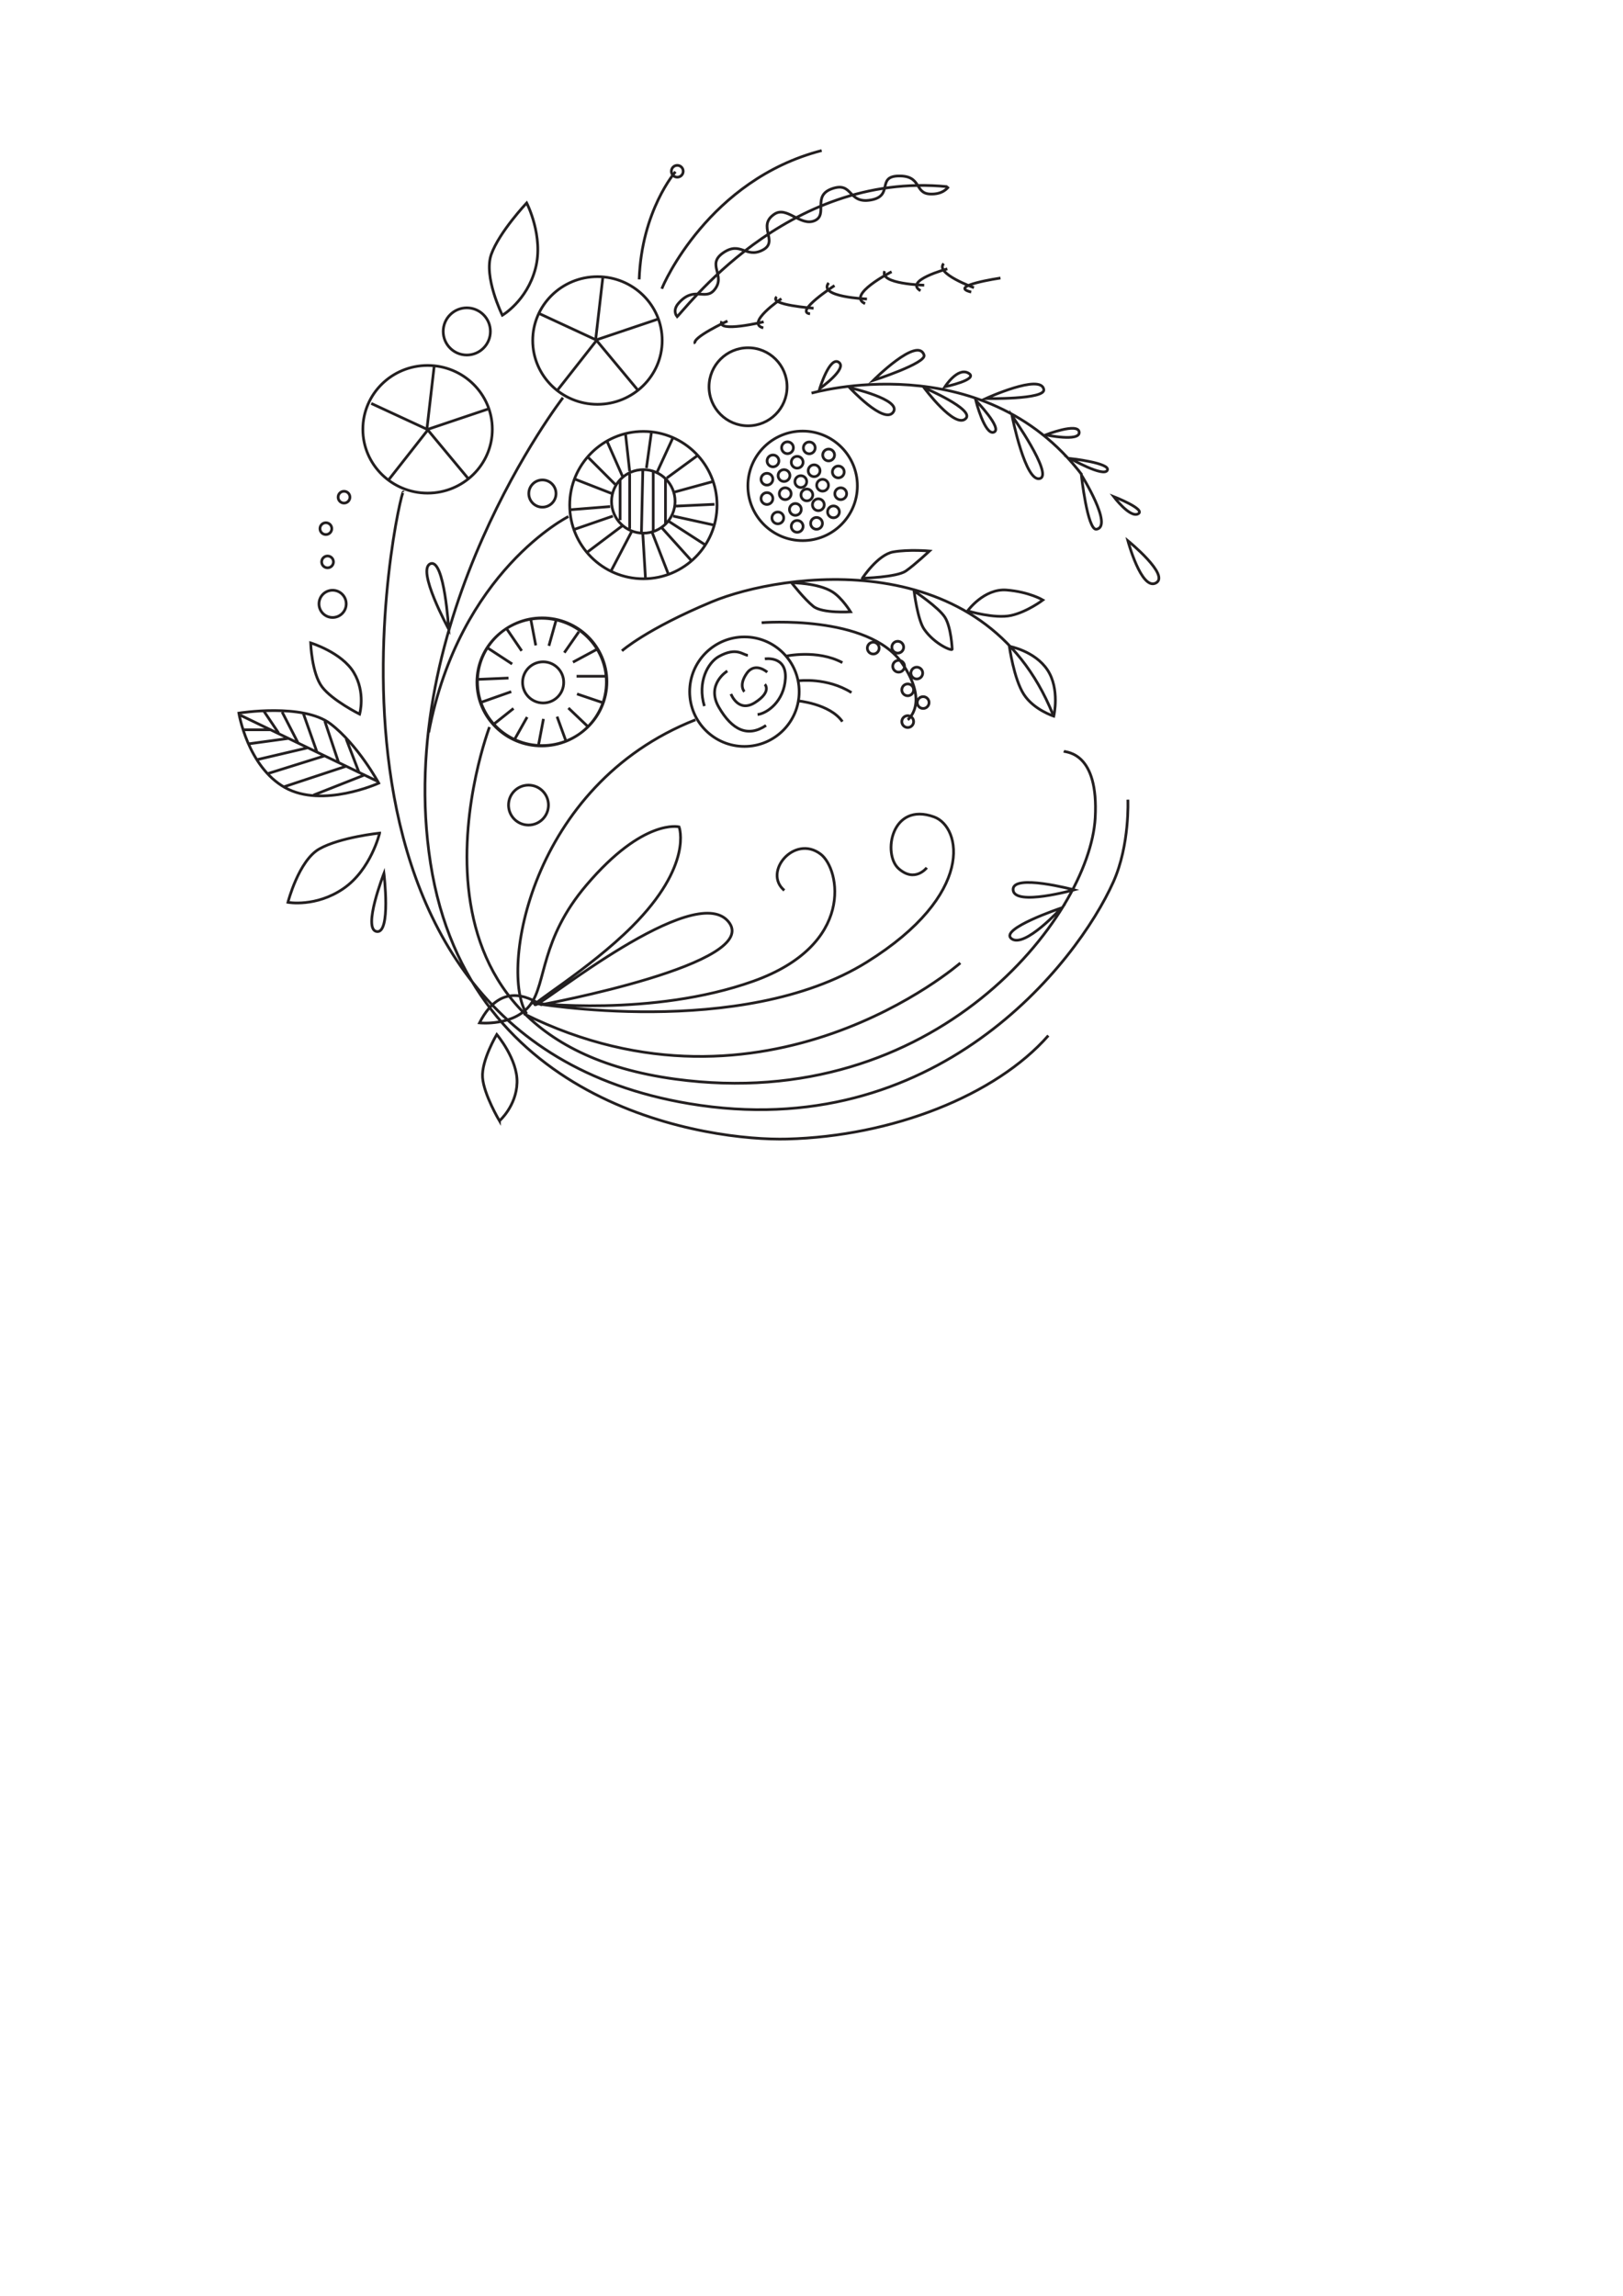 <?xml version="1.0" encoding="UTF-8" standalone="no"?>
<svg
   xmlns:dc="http://purl.org/dc/elements/1.1/"
   xmlns:cc="http://creativecommons.org/ns#"
   xmlns:rdf="http://www.w3.org/1999/02/22-rdf-syntax-ns#"
   xmlns:svg="http://www.w3.org/2000/svg"
   xmlns="http://www.w3.org/2000/svg"
   xmlns:sodipodi="http://sodipodi.sourceforge.net/DTD/sodipodi-0.dtd"
   xmlns:inkscape="http://www.inkscape.org/namespaces/inkscape"
   width="210mm"
   height="297mm"
   viewBox="0 0 210 297"
   version="1.1"
   id="svg8"
   inkscape:version="1.0 (4035a4fb49, 2020-05-01)"
   sodipodi:docname="bouquet sampler.svg">
  <defs
     id="defs2">
    <clipPath
       id="clipPath855"
       clipPathUnits="userSpaceOnUse">
      <path
         id="path853"
         d="M 0,792 H 612 V 0 H 0 Z" />
    </clipPath>
    <clipPath
       id="clipPath2259"
       clipPathUnits="userSpaceOnUse">
      <path
         id="path2257"
         d="M 0,792 H 612 V 0 H 0 Z" />
    </clipPath>
  </defs>
  <sodipodi:namedview
     id="base"
     pagecolor="#ffffff"
     bordercolor="#666666"
     borderopacity="1.0"
     inkscape:pageopacity="0.0"
     inkscape:pageshadow="2"
     inkscape:zoom="1.4967259"
     inkscape:cx="335.95461"
     inkscape:cy="382.95603"
     inkscape:document-units="mm"
     inkscape:current-layer="layer1"
     inkscape:document-rotation="0"
     showgrid="false"
     inkscape:window-width="2160"
     inkscape:window-height="1346"
     inkscape:window-x="-11"
     inkscape:window-y="-11"
     inkscape:window-maximized="1" />
  <g
     inkscape:label="Layer 1"
     inkscape:groupmode="layer"
     id="layer1">
    <g
       id="g4132">
      <g
         transform="matrix(0.353,0,0,-0.353,-12.328,246.799)"
         id="g849">
        <g
           clip-path="url(#clipPath855)"
           id="g851">
          <g
             transform="translate(182.749,518.826)"
             id="g857" />
          <g
             transform="translate(214.34,432.698)"
             id="g861" />
          <g
             transform="translate(173.751,412.143)"
             id="g865" />
          <g
             transform="translate(173.751,412.143)"
             id="g869" />
          <g
             transform="translate(174.076,393.837)"
             id="g873" />
          <g
             transform="translate(174.076,393.837)"
             id="g877" />
          <g
             transform="translate(227.974,624.774)"
             id="g881" />
          <g
             transform="translate(227.974,624.774)"
             id="g885" />
          <g
             transform="translate(166.743,437.438)"
             id="g889" />
          <g
             transform="translate(166.743,437.438)"
             id="g893" />
          <g
             transform="translate(217.998,288.375)"
             id="g897" />
          <g
             transform="translate(327.853,445.667)"
             id="g901" />
          <g
             transform="translate(327.853,445.667)"
             id="g905" />
          <g
             transform="translate(349.187,521.095)"
             id="g909" />
          <g
             transform="translate(349.187,521.095)"
             id="g913" />
          <g
             transform="translate(215.378,541.825)"
             id="g917" />
          <g
             transform="translate(215.378,541.825)"
             id="g921" />
          <g
             transform="translate(277.638,574.36)"
             id="g925" />
          <g
             transform="translate(277.638,574.36)"
             id="g929" />
          <g
             transform="translate(257.19,449.171)"
             id="g933" />
          <g
             transform="translate(257.19,449.171)"
             id="g937" />
          <g
             transform="translate(257.381,449.308)"
             id="g941" />
          <g
             transform="translate(257.381,449.308)"
             id="g945" />
          <g
             transform="translate(297.745,514.042)"
             id="g949" />
          <g
             transform="translate(297.745,514.042)"
             id="g953" />
          <g
             transform="translate(241.276,553.41)"
             id="g957" />
          <g
             transform="translate(227.974,327.615)"
             id="g961" />
          <g
             transform="translate(243.271,509.847)"
             id="g965" />
          <g
             transform="translate(210.682,324.289)"
             id="g969" />
          <g
             transform="translate(322.416,372.841)"
             id="g973" />
          <g
             transform="translate(386.929,346.237)"
             id="g977" />
          <g
             transform="translate(323.413,557.401)"
             id="g981" />
          <g
             transform="translate(323.413,557.401)"
             id="g985" />
          <g
             transform="translate(282.787,582.785)"
             id="g989" />
          <g
             transform="translate(262.891,460.631)"
             id="g993" />
          <g
             transform="translate(235.955,404.099)"
             id="g997" />
          <g
             transform="translate(235.955,404.099)"
             id="g1001" />
          <g
             transform="translate(214.672,577.686)"
             id="g1005" />
          <g
             transform="translate(214.672,577.686)"
             id="g1009" />
          <g
             transform="translate(282.363,515.394)"
             id="g1013" />
          <g
             transform="translate(282.363,515.394)"
             id="g1017" />
          <g
             transform="translate(161.823,477.844)"
             id="g1021" />
          <g
             transform="translate(161.823,477.844)"
             id="g1025" />
          <g
             transform="translate(238.727,518.271)"
             id="g1029" />
          <g
             transform="translate(238.727,518.271)"
             id="g1033" />
          <g
             transform="translate(282.916,583.396)"
             id="g1037" />
          <g
             transform="translate(277.523,593.315)"
             id="g1041" />
          <g
             transform="translate(329.288,506.241)"
             id="g1045" />
          <g
             transform="translate(320.421,530.236)"
             id="g1049" />
          <g
             transform="translate(324.463,524.864)"
             id="g1053" />
          <g
             transform="translate(333.723,535.01)"
             id="g1057" />
          <g
             transform="translate(322.194,509.345)"
             id="g1061" />
          <g
             transform="translate(328.623,512.449)"
             id="g1065" />
          <g
             transform="translate(318.204,523.533)"
             id="g1069" />
          <g
             transform="translate(325.741,535.062)"
             id="g1073" />
          <g
             transform="translate(329.288,529.741)"
             id="g1077" />
          <g
             transform="translate(340.816,532.401)"
             id="g1081" />
          <g
             transform="translate(330.618,522.646)"
             id="g1085" />
          <g
             transform="translate(318.204,516.439)"
             id="g1089" />
          <g
             transform="translate(324.906,518.213)"
             id="g1093" />
          <g
             transform="translate(336.383,507.35)"
             id="g1097" />
          <g
             transform="translate(337.048,514.17)"
             id="g1101" />
          <g
             transform="translate(342.59,511.562)"
             id="g1105" />
          <g
             transform="translate(344.363,526.194)"
             id="g1109" />
          <g
             transform="translate(335.496,526.637)"
             id="g1113" />
          <g
             transform="translate(345.25,518.213)"
             id="g1117" />
          <g
             transform="translate(332.836,517.769)"
             id="g1121" />
          <g
             transform="translate(338.6,521.316)"
             id="g1125" />
          <g
             transform="translate(302.856,444.818)"
             id="g1129" />
          <g
             transform="translate(316.157,452.799)"
             id="g1133" />
          <g
             transform="translate(315.271,457.676)"
             id="g1137" />
          <g
             transform="translate(301.526,453.243)"
             id="g1141" />
          <g
             transform="translate(309.063,459.007)"
             id="g1145" />
          <g
             transform="translate(282.511,636.213)"
             id="g1149" />
          <g
             transform="translate(123.058,437.021)"
             id="g1153" />
          <g
             transform="translate(124.055,431.7)"
             id="g1157" />
          <g
             transform="translate(131.537,438.684)"
             id="g1161" />
          <g
             transform="translate(126.05,426.546)"
             id="g1165" />
          <g
             transform="translate(138.355,438.185)"
             id="g1169" />
          <g
             transform="translate(129.043,420.727)"
             id="g1173" />
          <g
             transform="translate(146.169,437.519)"
             id="g1177" />
          <g
             transform="translate(132.868,415.572)"
             id="g1181" />
          <g
             transform="translate(153.984,434.859)"
             id="g1185" />
          <g
             transform="translate(138.853,410.75)"
             id="g1189" />
          <g
             transform="translate(161.798,428.375)"
             id="g1193" />
          <g
             transform="translate(149.827,407.757)"
             id="g1197" />
          <g
             transform="translate(175.654,379.048)"
             id="g1201" />
          <g
             transform="translate(175.654,379.048)"
             id="g1205" />
          <g
             transform="translate(332.393,555.073)"
             id="g1209" />
          <g
             transform="translate(355.005,559.729)"
             id="g1213" />
          <g
             transform="translate(373.627,557.068)"
             id="g1217" />
          <g
             transform="translate(396.24,553.078)"
             id="g1221" />
          <g
             transform="translate(405.884,546.759)"
             id="g1225" />
          <g
             transform="translate(431.268,525.144)"
             id="g1229" />
          <g
             transform="translate(346.358,557.068)"
             id="g1233" />
          <g
             transform="translate(448.338,500.979)"
             id="g1237" />
          <g
             transform="translate(381.275,557.401)"
             id="g1241" />
          <g
             transform="translate(392.582,552.413)"
             id="g1245" />
          <g
             transform="translate(418.188,539.776)"
             id="g1249" />
          <g
             transform="translate(427.166,531.13)"
             id="g1253" />
          <g
             transform="translate(443.128,517.163)"
             id="g1257" />
          <g
             transform="translate(335.385,556.736)"
             id="g1261" />
          <g
             transform="translate(404.886,462.294)"
             id="g1265" />
          <g
             transform="translate(404.886,462.294)"
             id="g1269" />
          <g
             transform="translate(389.589,475.263)"
             id="g1273" />
          <g
             transform="translate(389.589,475.263)"
             id="g1277" />
          <g
             transform="translate(369.97,482.579)"
             id="g1281" />
          <g
             transform="translate(369.97,482.579)"
             id="g1285" />
          <g
             transform="translate(351.015,487.234)"
             id="g1289" />
          <g
             transform="translate(351.015,487.234)"
             id="g1293" />
          <g
             transform="translate(325.076,485.572)"
             id="g1297" />
          <g
             transform="translate(325.076,485.572)"
             id="g1301" />
          <g
             transform="translate(428.615,373.038)"
             id="g1305" />
          <g
             transform="translate(428.615,373.038)"
             id="g1309" />
          <g
             transform="translate(423.991,366.414)"
             id="g1313" />
          <g
             transform="translate(423.991,366.414)"
             id="g1317" />
          <g
             transform="translate(199.375,468.612)"
             id="g1321" />
          <g
             transform="translate(199.375,468.612)"
             id="g1325" />
          <g
             transform="translate(401.636,597.257)"
             id="g1329" />
          <g
             transform="translate(380.837,602.561)"
             id="g1333" />
          <g
             transform="translate(372.331,592.597)"
             id="g1337" />
          <g
             transform="translate(359.202,599.787)"
             id="g1341" />
          <g
             transform="translate(352.024,587.868)"
             id="g1345" />
          <g
             transform="translate(338.671,595.471)"
             id="g1349" />
          <g
             transform="translate(331.842,584.143)"
             id="g1353" />
          <g
             transform="translate(319.639,590.364)"
             id="g1357" />
          <g
             transform="translate(314.705,578.994)"
             id="g1361" />
          <g
             transform="translate(299.472,581.432)"
             id="g1365" />
          <g
             transform="translate(301.574,581.501)"
             id="g1369" />
          <g
             transform="translate(241.544,449.065)"
             id="g1373" />
          <g
             transform="translate(241.544,449.065)"
             id="g1377" />
          <g
             transform="translate(255.908,597.638)"
             id="g1381" />
          <g
             transform="translate(253.469,574.582)"
             id="g1385" />
          <g
             transform="translate(268.544,556.403)"
             id="g1389" />
          <g
             transform="translate(239.281,556.181)"
             id="g1393" />
          <g
             transform="translate(232.852,584.115)"
             id="g1397" />
          <g
             transform="translate(194.055,564.828)"
             id="g1401" />
          <g
             transform="translate(191.616,541.771)"
             id="g1405" />
          <g
             transform="translate(206.691,523.592)"
             id="g1409" />
          <g
             transform="translate(177.428,523.371)"
             id="g1413" />
          <g
             transform="translate(170.999,551.304)"
             id="g1417" />
          <g
             transform="translate(262.226,523.481)"
             id="g1421" />
          <g
             transform="translate(265.718,525.477)"
             id="g1425" />
          <g
             transform="translate(270.54,526.807)"
             id="g1429" />
          <g
             transform="translate(274.364,526.308)"
             id="g1433" />
          <g
             transform="translate(278.853,523.814)"
             id="g1437" />
          <g
             transform="translate(281.68,510.014)"
             id="g1441" />
          <g
             transform="translate(282.677,513.671)"
             id="g1445" />
          <g
             transform="translate(296.145,522.65)"
             id="g1449" />
          <g
             transform="translate(290.492,532.127)"
             id="g1453" />
          <g
             transform="translate(281.68,538.945)"
             id="g1457" />
          <g
             transform="translate(273.699,540.773)"
             id="g1461" />
          <g
             transform="translate(264.221,539.942)"
             id="g1465" />
          <g
             transform="translate(257.57,537.116)"
             id="g1469" />
          <g
             transform="translate(250.587,531.462)"
             id="g1473" />
          <g
             transform="translate(245.433,523.648)"
             id="g1477" />
          <g
             transform="translate(243.936,512.341)"
             id="g1481" />
          <g
             transform="translate(245.599,505.192)"
             id="g1485" />
          <g
             transform="translate(250.088,496.712)"
             id="g1489" />
          <g
             transform="translate(258.9,489.895)"
             id="g1493" />
          <g
             transform="translate(271.537,486.902)"
             id="g1497" />
          <g
             transform="translate(279.851,488.897)"
             id="g1501" />
          <g
             transform="translate(288.331,493.719)"
             id="g1505" />
          <g
             transform="translate(293.318,499.539)"
             id="g1509" />
          <g
             transform="translate(220.825,468.446)"
             id="g1513" />
          <g
             transform="translate(229.471,472.27)"
             id="g1517" />
          <g
             transform="translate(238.782,471.938)"
             id="g1521" />
          <g
             transform="translate(247.095,467.615)"
             id="g1525" />
          <g
             transform="translate(253.913,461.296)"
             id="g1529" />
          <g
             transform="translate(257.072,451.32)"
             id="g1533" />
          <g
             transform="translate(255.741,441.676)"
             id="g1537" />
          <g
             transform="translate(250.421,432.864)"
             id="g1541" />
          <g
             transform="translate(242.44,427.377)"
             id="g1545" />
          <g
             transform="translate(232.297,426.047)"
             id="g1549" />
          <g
             transform="translate(223.651,428.375)"
             id="g1553" />
          <g
             transform="translate(215.836,433.695)"
             id="g1557" />
          <g
             transform="translate(211.015,441.676)"
             id="g1561" />
          <g
             transform="translate(209.685,450.156)"
             id="g1565" />
          <g
             transform="translate(213.509,461.795)"
             id="g1569" />
          <g
             transform="translate(285.341,636.383)"
             id="g1573" />
          <g
             transform="translate(322.748,458.636)"
             id="g1577" />
          <g
             transform="translate(327.736,449.657)"
             id="g1581" />
          <g
             transform="translate(327.071,442.341)"
             id="g1585" />
        </g>
      </g>
    </g>
    <g
       id="g2253"
       transform="matrix(0.353,0,0,-0.353,-12.328,246.799)">
      <g
         id="g2255"
         clip-path="url(#clipPath2259)">
        <g
           id="g2261"
           transform="translate(157.15,493.22)" />
        <g
           id="g2265"
           transform="translate(156.537,505.414)" />
        <g
           id="g2269"
           transform="translate(163.188,516.941)" />
        <g
           id="g2273"
           transform="translate(357.17,461.629)" />
        <g
           id="g2277"
           transform="translate(375.46,441.676)" />
        <g
           id="g2281"
           transform="translate(366.148,461.961)" />
        <g
           id="g2285"
           transform="translate(373.132,452.481)" />
        <g
           id="g2289"
           transform="translate(366.481,454.978)" />
        <g
           id="g2293"
           transform="translate(369.807,446.332)" />
        <g
           id="g2297"
           transform="translate(369.807,434.693)" />
        <g
           id="g2301"
           transform="translate(314.103,470.94)">
          <path
             d="m 0,0 c 0,0 39.174,3.178 51.544,-14.964 9.976,-14.632 1.995,-20.618 1.995,-20.618 m 2.165,-0.665 c 0,-1.195 -0.97,-2.165 -2.165,-2.165 -1.196,0 -2.165,0.97 -2.165,2.165 0,1.196 0.969,2.165 2.165,2.165 1.195,0 2.165,-0.969 2.165,-2.165 m 0,11.639 c 0,-1.196 -0.97,-2.165 -2.165,-2.165 -1.196,0 -2.165,0.969 -2.165,2.165 0,1.196 0.969,2.165 2.165,2.165 1.195,0 2.165,-0.969 2.165,-2.165 m -3.325,8.646 c 0,-1.196 -0.97,-2.165 -2.165,-2.165 -1.196,0 -2.165,0.969 -2.165,2.165 0,1.196 0.969,2.165 2.165,2.165 1.195,0 2.165,-0.969 2.165,-2.165 m 6.65,-2.498 c 0,-1.196 -0.969,-2.165 -2.165,-2.165 -1.195,0 -2.165,0.969 -2.165,2.165 0,1.196 0.97,2.165 2.165,2.165 1.196,0 2.165,-0.969 2.165,-2.165 m -6.983,9.481 c 0,-1.196 -0.969,-2.165 -2.165,-2.165 -1.195,0 -2.165,0.969 -2.165,2.165 0,1.196 0.97,2.165 2.165,2.165 1.196,0 2.165,-0.969 2.165,-2.165 m 9.312,-20.285 c 0,-1.196 -0.97,-2.165 -2.165,-2.165 -1.196,0 -2.165,0.969 -2.165,2.165 0,1.196 0.969,2.165 2.165,2.165 1.195,0 2.165,-0.969 2.165,-2.165 M 43.067,-9.311 c 0,-1.196 -0.97,-2.165 -2.165,-2.165 -1.195,0 -2.165,0.969 -2.165,2.165 0,1.196 0.97,2.165 2.165,2.165 1.195,0 2.165,-0.969 2.165,-2.165 M -150.915,46.002 c 0,-1.196 -0.969,-2.165 -2.165,-2.165 -1.196,0 -2.165,0.969 -2.165,2.165 0,1.196 0.969,2.165 2.165,2.165 1.196,0 2.165,-0.969 2.165,-2.165 m -6.651,-11.528 c 0,-1.196 -0.969,-2.165 -2.165,-2.165 -1.195,0 -2.165,0.969 -2.165,2.165 0,1.196 0.97,2.165 2.165,2.165 1.196,0 2.165,-0.969 2.165,-2.165 m 0.613,-12.193 c 0,-1.196 -0.969,-2.165 -2.165,-2.165 -1.196,0 -2.165,0.969 -2.165,2.165 0,1.196 0.969,2.165 2.165,2.165 1.196,0 2.165,-0.969 2.165,-2.165 M 12.969,-28.599 c 0,0 11.972,-0.998 16.627,-7.648 m -15.962,14.964 c 0,0 10.309,1.331 19.287,-4.323 m -24.275,13.302 c 0,0 11.64,2.66 20.95,-2.328 m -58.357,180.075 c 0,-1.196 -0.97,-2.165 -2.165,-2.165 -1.196,0 -2.166,0.969 -2.166,2.165 0,1.196 0.97,2.165 2.166,2.165 1.195,0 2.165,-0.969 2.165,-2.165 m -71.832,-174.588 9.145,-5.985 m -12.969,-5.654 11.639,0.499 m -10.309,-8.979 11.306,3.991 m -6.484,-11.972 7.316,5.82 m 0.499,-11.14 4.489,7.981 m 4.157,-10.309 1.829,9.644 m 8.313,-8.314 -3.326,9.145 m 11.307,-3.658 -7.15,6.817 m 12.47,1.995 -9.311,3.159 m 10.642,6.485 h -10.808 m 7.649,9.976 -8.979,-4.822 m 2.162,11.14 -5.32,-7.648 m -2.994,11.971 -2.66,-9.477 m -6.651,9.809 1.829,-9.644 m -10.475,5.82 5.32,-7.814 m 67.174,38.907 -13.135,8.48 m 8.147,-14.299 -10.642,11.805 m 2.162,-16.627 -5.819,14.964 m -2.494,-16.96 -0.998,16.627 m -11.639,-13.634 7.482,14.299 m -16.294,-7.482 12.803,9.644 m -17.292,-1.164 13.966,4.822 m -15.629,2.327 14.632,1.164 m -13.135,10.143 13.634,-5.321 m -8.48,13.136 9.81,-9.81 m -2.827,15.463 5.653,-12.803 m 0.998,15.63 1.497,-13.468 m 7.981,14.299 -1.829,-13.135 m 9.81,11.306 -5.819,-12.637 m 14.631,5.82 -11.14,-8.147 m 16.793,-1.33 -13.967,-3.824 m 0.499,-5.155 14.133,0.665 m -15.13,-4.323 15.13,-3.326 m -17.957,17.126 v -16.46 m -4.489,18.954 v -21.615 m -3.824,22.114 -0.499,-22.779 m -4.323,21.448 v -20.119 m -3.492,18.124 v -14.964 m -91.227,42.787 21.061,-9.754 m -14.632,-18.18 14.631,18.623 m 14.632,-18.401 -15.297,18.401 m 0.222,-0.222 22.391,7.538 m -19.952,15.518 -2.661,-23.056 m 41.457,42.343 21.061,-9.754 m -14.632,-18.18 14.632,18.623 m 14.632,-18.401 -15.297,18.4 m 0.222,-0.221 22.391,7.538 m -19.953,15.518 -2.66,-23.056 M -72.558,-21.875 c 0,-4.163 -3.375,-7.538 -7.538,-7.538 -4.163,0 -7.537,3.375 -7.537,7.538 0,4.163 3.374,7.538 7.537,7.538 4.163,0 7.538,-3.375 7.538,-7.538 z m 0,0 c 0,-4.163 -3.375,-7.538 -7.538,-7.538 -4.163,0 -7.537,3.375 -7.537,7.538 0,4.163 3.374,7.538 7.537,7.538 4.163,0 7.538,-3.375 7.538,-7.538 m 60.03,132.437 c 0,0 -13.47,-6.236 -11.823,-8.286 m 9.721,8.216 c -2.009,-4.434 15.37,-0.224 15.37,-0.224 m -0.137,-2.214 c -6.731,1.629 6.64,10.691 6.64,10.691 m -1.706,0.68 c -3.356,-2.936 13.502,-4.179 13.502,-4.179 m -1.299,-2.042 c -5.931,0.646 8.966,10.347 8.966,10.347 m -2.137,0.981 c -4.141,-5.188 14.032,-5.897 14.032,-5.897 m -0.678,-1.706 c -7.049,3.132 9.71,11.688 9.71,11.688 m -2.532,0.231 c -2.104,-4.752 14.481,-5.164 14.481,-5.164 m -1.352,-2.026 c -6.297,3.718 9.833,8.009 9.833,8.009 m -1.327,1.955 c -3.387,-3.621 11.079,-8.837 11.079,-8.837 m 9.72,3.534 c 0,0 -19.771,-2.922 -10.718,-5.145 m -191.542,-123.5 c 0,0 -1.516,25.869 -6.65,23.943 -5.321,-1.995 6.65,-23.943 6.65,-23.943 z m 0,0 c 0,0 -1.516,25.869 -6.65,23.943 -5.321,-1.995 6.65,-23.943 6.65,-23.943 m 224.616,-102.198 c 0,0 -23.094,-7.738 -18.281,-11.297 4.813,-3.559 18.281,11.297 18.281,11.297 z m 0,0 c 0,0 -23.094,-7.738 -18.281,-11.297 4.813,-3.559 18.281,11.297 18.281,11.297 m 4.624,6.624 c 0,0 -22.788,6.098 -22.348,-0.019 0.441,-6.115 22.348,0.019 22.348,0.019 z m 0,0 c 0,0 -22.788,6.098 -22.348,-0.019 0.441,-6.115 22.348,0.019 22.348,0.019 M 10.974,14.632 c 0,0 9.644,0 14.965,-3.325 3.566,-2.23 6.65,-7.316 6.65,-7.316 0,0 -10.308,-0.665 -13.634,1.995 -3.326,2.66 -7.981,8.646 -7.981,8.646 z m 0,0 c 0,0 9.644,0 14.965,-3.325 3.566,-2.23 6.65,-7.316 6.65,-7.316 0,0 -10.308,-0.665 -13.634,1.995 -3.326,2.66 -7.981,8.646 -7.981,8.646 m 25.938,1.663 c 0,0 5.653,8.646 11.307,9.644 5.652,0.998 13.3,0.333 13.3,0.333 0,0 -5.32,-4.989 -8.645,-7.316 -3.325,-2.328 -15.962,-2.661 -15.962,-2.661 z m 0,0 c 0,0 5.653,8.646 11.307,9.644 5.652,0.998 13.3,0.333 13.3,0.333 0,0 -5.32,-4.989 -8.645,-7.316 -3.325,-2.328 -15.962,-2.661 -15.962,-2.661 m 18.955,-4.655 c 0,0 1.271,-10.471 3.657,-13.967 3.856,-5.648 10.639,-8.331 10.309,-7.316 0,0 -0.332,7.981 -2.66,11.639 -2.327,3.658 -11.306,9.644 -11.306,9.644 z m 0,0 c 0,0 1.271,-10.471 3.657,-13.967 3.856,-5.648 10.639,-8.331 10.309,-7.316 0,0 -0.332,7.981 -2.66,11.639 -2.327,3.658 -11.306,9.644 -11.306,9.644 M 75.486,4.323 c 0,0 5.986,8.313 14.3,7.648 8.313,-0.665 13.302,-3.658 13.302,-3.658 0,0 -5.654,-4.323 -11.64,-5.653 -5.985,-1.33 -15.962,1.663 -15.962,1.663 z m 0,0 c 0,0 5.986,8.313 14.3,7.648 8.313,-0.665 13.302,-3.658 13.302,-3.658 0,0 -5.654,-4.323 -11.64,-5.653 -5.985,-1.33 -15.962,1.663 -15.962,1.663 M 90.783,-8.646 c 0,0 1.663,-11.972 5.321,-17.625 3.658,-5.653 10.974,-7.98 10.974,-7.98 0,0 2.328,9.976 -2.328,16.959 -4.655,6.983 -13.967,8.646 -13.967,8.646 z m 0,0 c 0,0 1.663,-11.972 5.321,-17.625 3.658,-5.653 10.974,-7.98 10.974,-7.98 0,0 2.328,9.976 -2.328,16.959 -4.655,6.983 -13.967,8.646 -13.967,8.646 M 21.282,85.796 c 0,0 3.658,11.971 6.983,9.644 3.326,-2.328 -6.983,-9.644 -6.983,-9.644 z M 129.025,46.223 c 0,0 5.986,-7.981 8.979,-6.318 2.993,1.663 -8.979,6.318 -8.979,6.318 z M 113.064,60.19 c 0,0 14.965,-1.663 13.635,-4.323 -1.33,-2.66 -13.635,4.323 -13.635,4.323 z m -8.979,8.646 c 0,0 11.972,4.656 12.305,0.998 0.332,-3.658 -12.305,-0.998 -12.305,-0.998 z M 78.48,81.473 c 0,0 3.325,-12.969 6.65,-11.639 3.327,1.33 -6.65,11.639 -6.65,11.639 z M 67.173,86.461 c 0,0 4.656,7.316 8.646,4.988 3.991,-2.328 -8.646,-4.988 -8.646,-4.988 z m 67.062,-56.421 c 0,0 4.878,-18.179 10.198,-15.519 5.524,2.762 -10.198,15.519 -10.198,15.519 z M 32.256,86.129 c 0,0 19.288,-4.323 15.963,-8.979 -3.326,-4.655 -15.963,8.979 -15.963,8.979 z m 84.909,-31.924 c 0,0 2.258,-20.471 5.542,-19.952 6.318,0.997 -5.542,19.952 -5.542,19.952 z M 91.781,75.819 c 0,0 4.902,-24.876 10.309,-22.945 4.655,1.662 -10.309,22.945 -10.309,22.945 z m -9.644,6.318 c 0,0 20.285,9.311 21.282,3.326 0.623,-3.741 -21.282,-3.326 -21.282,-3.326 z m -22.613,3.991 c 0,0 18.639,-7.964 15.297,-11.307 -3.99,-3.99 -15.297,11.307 -15.297,11.307 z m -18.622,2.66 c 0,0 16.287,16.316 18.622,9.311 0.998,-2.993 -18.622,-9.311 -18.622,-9.311 z M 18.29,84.133 c 0,0 62.518,17.958 99.097,-29.929 M -138.448,-91.892 c 0,0 -7.981,-20.396 -2.66,-21.282 5.321,-0.887 2.66,21.282 2.66,21.282 z m 0,0 c 0,0 -7.981,-20.396 -2.66,-21.282 5.321,-0.887 2.66,21.282 2.66,21.282 m -25.827,28.709 18.955,7.482 m -6.984,13.136 4.656,-12.138 m -27.601,-5.487 23.112,7.648 m -7.981,16.461 4.988,-14.964 m -26.104,-4.324 21.282,6.651 m -7.981,15.297 4.988,-14.133 m -22.113,-2.66 18.456,4.323 m -9.145,13.135 5.819,-11.306 m -18.123,-0.333 14.632,1.995 m -9.145,10.143 5.487,-8.147 m -12.969,1.164 h 10.309 m -11.307,5.321 50.38,-24.276 M -31.592,165.273 c 0,0 -12.415,-14.188 -13.301,-39.461 M -5.039,-11.933 c -1.773,0 -4.041,3.223 -10.642,-0.443 -3.99,-2.218 -7.981,-9.312 -5.32,-18.18 m 8.424,12.859 c 0,0 -7.981,-4.877 -3.104,-13.302 4.877,-8.424 10.642,-11.084 17.292,-6.651 M 1.168,-13.264 c 0,0 7.981,1.331 7.538,-7.094 -0.443,-8.425 -6.651,-12.858 -10.198,-13.302 m 3.547,15.519 c 0,0 -4.434,3.99 -7.537,-0.443 -3.104,-4.434 -0.836,-6.689 -0.836,-6.689 m -4.928,-0.849 c 0,0 2.66,-7.094 8.868,-3.104 6.208,3.991 3.547,6.651 3.547,6.651 m 23.329,72.951 c 0,-1.196 -0.97,-2.165 -2.165,-2.165 -1.196,0 -2.165,0.969 -2.165,2.165 0,1.196 0.969,2.165 2.165,2.165 1.195,0 2.165,-0.969 2.165,-2.165 m -5.764,-3.547 c 0,-1.196 -0.97,-2.165 -2.165,-2.165 -1.196,0 -2.165,0.969 -2.165,2.165 0,1.195 0.969,2.165 2.165,2.165 1.195,0 2.165,-0.97 2.165,-2.165 m 12.414,0.443 c 0,-1.196 -0.969,-2.165 -2.165,-2.165 -1.195,0 -2.165,0.969 -2.165,2.165 0,1.196 0.97,2.165 2.165,2.165 1.196,0 2.165,-0.969 2.165,-2.165 m -9.754,8.424 c 0,-1.196 -0.97,-2.165 -2.165,-2.165 -1.196,0 -2.165,0.969 -2.165,2.165 0,1.196 0.969,2.165 2.165,2.165 1.195,0 2.165,-0.969 2.165,-2.165 m 8.867,-0.443 c 0,-1.196 -0.969,-2.165 -2.165,-2.165 -1.195,0 -2.165,0.969 -2.165,2.165 0,1.196 0.97,2.165 2.165,2.165 1.196,0 2.165,-0.969 2.165,-2.165 M 28.487,40.622 c 0,-1.196 -0.969,-2.165 -2.165,-2.165 -1.195,0 -2.165,0.969 -2.165,2.165 0,1.196 0.97,2.165 2.165,2.165 1.196,0 2.165,-0.969 2.165,-2.165 m -5.542,2.608 c 0,-1.196 -0.97,-2.165 -2.165,-2.165 -1.196,0 -2.165,0.969 -2.165,2.165 0,1.196 0.969,2.165 2.165,2.165 1.195,0 2.165,-0.969 2.165,-2.165 m -0.665,-6.821 c 0,-1.196 -0.97,-2.165 -2.165,-2.165 -1.196,0 -2.165,0.969 -2.165,2.165 0,1.196 0.969,2.165 2.165,2.165 1.195,0 2.165,-0.969 2.165,-2.165 M 10.804,47.273 c 0,-1.196 -0.969,-2.165 -2.165,-2.165 -1.195,0 -2.165,0.969 -2.165,2.165 0,1.196 0.97,2.165 2.165,2.165 1.196,0 2.165,-0.969 2.165,-2.165 M 4.102,45.499 c 0,-1.195 -0.97,-2.165 -2.165,-2.165 -1.196,0 -2.165,0.97 -2.165,2.165 0,1.196 0.969,2.166 2.165,2.166 1.195,0 2.165,-0.97 2.165,-2.166 m 12.414,6.207 c 0,-1.196 -0.969,-2.165 -2.165,-2.165 -1.195,0 -2.165,0.969 -2.165,2.165 0,1.196 0.97,2.165 2.165,2.165 1.196,0 2.165,-0.969 2.165,-2.165 m 10.198,9.755 c 0,-1.196 -0.97,-2.165 -2.165,-2.165 -1.195,0 -2.165,0.969 -2.165,2.165 0,1.195 0.97,2.165 2.165,2.165 1.195,0 2.165,-0.97 2.165,-2.165 M 15.186,58.801 c 0,-1.196 -0.969,-2.165 -2.165,-2.165 -1.195,0 -2.165,0.969 -2.165,2.165 0,1.196 0.97,2.165 2.165,2.165 1.196,0 2.165,-0.969 2.165,-2.165 m -3.547,5.321 c 0,-1.196 -0.97,-2.165 -2.165,-2.165 -1.195,0 -2.165,0.969 -2.165,2.165 0,1.196 0.97,2.165 2.165,2.165 1.195,0 2.165,-0.969 2.165,-2.165 M 4.102,52.593 c 0,-1.195 -0.97,-2.165 -2.165,-2.165 -1.196,0 -2.165,0.97 -2.165,2.165 0,1.196 0.969,2.165 2.165,2.165 1.195,0 2.165,-0.969 2.165,-2.165 M 14.521,41.509 c 0,-1.196 -0.969,-2.165 -2.165,-2.165 -1.195,0 -2.165,0.969 -2.165,2.165 0,1.196 0.97,2.165 2.165,2.165 1.196,0 2.165,-0.969 2.165,-2.165 M 8.092,38.405 c 0,-1.196 -0.97,-2.166 -2.165,-2.166 -1.196,0 -2.165,0.97 -2.165,2.166 0,1.195 0.969,2.165 2.165,2.165 1.195,0 2.165,-0.97 2.165,-2.165 m 11.528,25.665 c 0,-1.196 -0.97,-2.165 -2.165,-2.165 -1.196,0 -2.165,0.969 -2.165,2.165 0,1.196 0.969,2.165 2.165,2.165 1.195,0 2.165,-0.969 2.165,-2.165 m -9.26,-10.146 c 0,-1.196 -0.969,-2.165 -2.165,-2.165 -1.195,0 -2.165,0.969 -2.165,2.165 0,1.195 0.97,2.165 2.165,2.165 1.196,0 2.165,-0.97 2.165,-2.165 m -4.042,5.372 c 0,-1.196 -0.97,-2.165 -2.165,-2.165 -1.196,0 -2.165,0.969 -2.165,2.165 0,1.195 0.969,2.165 2.165,2.165 1.195,0 2.165,-0.97 2.165,-2.165 m 8.867,-23.995 c 0,-1.196 -0.969,-2.165 -2.165,-2.165 -1.195,0 -2.165,0.969 -2.165,2.165 0,1.196 0.97,2.165 2.165,2.165 1.196,0 2.165,-0.969 2.165,-2.165 m -51.765,87.074 c 0.421,1.523 17.279,39.991 58.58,50.655 m -53.187,-60.573 c 0,0 -1.526,1.996 0.643,4.526 5.663,6.605 9.781,0.978 13.128,4.893 4.614,5.397 -3.089,9.297 3.346,13.701 6.435,4.403 8.237,-2.203 14.414,0.978 6.178,3.18 -2.316,8.807 4.376,13.211 4.559,3 9.524,-4.648 14.672,-2.446 5.148,2.201 -1.119,9.111 6.435,11.743 7.722,2.691 5.663,-5.627 14.157,-4.159 8.494,1.468 2.059,8.563 10.039,8.807 8.762,0.269 5.877,-6.289 11.582,-6.605 4.732,-0.262 6.47,2.177 6.95,2.691 M -75.376,47.332 c 0,-2.754 -2.233,-4.988 -4.988,-4.988 -2.755,0 -4.989,2.234 -4.989,4.988 0,2.755 2.234,4.988 4.989,4.988 2.755,0 4.988,-2.233 4.988,-4.988 z m 0,0 c 0,-2.754 -2.233,-4.988 -4.988,-4.988 -2.755,0 -4.989,2.234 -4.989,4.988 0,2.755 2.234,4.988 4.989,4.988 2.755,0 4.988,-2.233 4.988,-4.988 M -152.28,6.904 c 0,-2.755 -2.233,-4.988 -4.988,-4.988 -2.755,0 -4.988,2.233 -4.988,4.988 0,2.755 2.233,4.988 4.988,4.988 2.755,0 4.988,-2.233 4.988,-4.988 z m 0,0 c 0,-2.755 -2.233,-4.988 -4.988,-4.988 -2.755,0 -4.988,2.233 -4.988,4.988 0,2.755 2.233,4.988 4.988,4.988 2.755,0 4.988,-2.233 4.988,-4.988 m 120.54,37.55 c 0,-6.428 -5.211,-11.639 -11.639,-11.639 -6.428,0 -11.639,5.211 -11.639,11.639 0,6.428 5.211,11.639 11.639,11.639 6.428,0 11.639,-5.211 11.639,-11.639 z m 0,0 c 0,-6.428 -5.211,-11.639 -11.639,-11.639 -6.428,0 -11.639,5.211 -11.639,11.639 0,6.428 5.211,11.639 11.639,11.639 6.428,0 11.639,-5.211 11.639,-11.639 m -67.69,62.291 c 0,-4.775 -3.871,-8.646 -8.646,-8.646 -4.775,0 -8.646,3.871 -8.646,8.646 0,4.775 3.871,8.646 8.646,8.646 4.775,0 8.646,-3.871 8.646,-8.646 z m 0,0 c 0,-4.775 -3.871,-8.646 -8.646,-8.646 -4.775,0 -8.646,3.871 -8.646,8.646 0,4.775 3.871,8.646 8.646,8.646 4.775,0 8.646,-3.871 8.646,-8.646 m 21.283,-173.586 c 0,-4.041 -3.275,-7.316 -7.316,-7.316 -4.04,0 -7.316,3.275 -7.316,7.316 0,4.041 3.276,7.316 7.316,7.316 4.041,0 7.316,-3.275 7.316,-7.316 z m 0,0 c 0,-4.041 -3.275,-7.316 -7.316,-7.316 -4.04,0 -7.316,3.275 -7.316,7.316 0,4.041 3.276,7.316 7.316,7.316 4.041,0 7.316,-3.275 7.316,-7.316 m 26.936,56.532 c 0,0 8.979,7.981 32.921,17.957 25.95,10.812 99.763,21.283 125.036,-41.235 m -138.061,145.431 c 2.316,1.468 39.897,53.823 99.356,47.952 M 9.311,86.461 c 0,-7.897 -6.401,-14.299 -14.299,-14.299 -7.897,0 -14.299,6.402 -14.299,14.299 0,7.897 6.402,14.299 14.299,14.299 7.898,0 14.299,-6.402 14.299,-14.299 z m 0,0 c 0,-7.897 -6.401,-14.299 -14.299,-14.299 -7.897,0 -14.299,6.402 -14.299,14.299 0,7.897 6.402,14.299 14.299,14.299 7.898,0 14.299,-6.402 14.299,-14.299 m 63.516,-211.164 c 0,0 -71.496,-62.518 -159.952,-18.622 m 95.439,45.225 c -7.981,6.65 3.658,20.617 13.302,13.301 7.207,-5.467 12.636,-33.254 -24.609,-46.556 -37.244,-13.301 -81.14,-7.98 -81.14,-7.98 0,0 76.818,-13.635 122.708,14.964 39.921,24.877 34.635,49.58 24.608,53.207 -15.63,5.653 -18.955,-13.635 -12.969,-18.956 5.986,-5.32 10.309,0.333 10.309,0.333 m -163.943,-56.865 c 0,0 12.637,-1.33 18.622,6.651 5.986,7.981 3.535,23.829 20.618,43.896 20.95,24.608 33.919,21.282 33.919,21.282 0,0 5.32,-13.967 -17.292,-36.579 -15.718,-15.718 -38.575,-29.264 -35.249,-28.599 3.325,0.665 57.861,45.226 70.498,30.594 13.392,-15.506 -68.503,-30.594 -68.503,-30.594 -2.254,1.073 -14.2,10.023 -22.613,-6.651 z m 32.589,185.558 c 0,0 -39.905,-19.952 -51.211,-79.145 m 35.914,-103.087 c -9.976,15.297 0.998,83.8 61.853,107.743 m -48.551,118.052 c 0,0 -62.518,-80.808 -48.551,-170.594 13.967,-89.786 102.481,-101.821 130.688,-101.092 38.575,0.998 76.485,15.962 95.773,37.91 M -16.357,43.102 c 0,-14.912 -12.088,-27 -27,-27 -14.912,0 -27,12.088 -27,27 0,14.912 12.088,27 27,27 14.912,0 27,-12.088 27,-27 z m 0,0 c 0,-14.912 -12.088,-27 -27,-27 -14.912,0 -27,12.088 -27,27 0,14.912 12.088,27 27,27 14.912,0 27,-12.088 27,-27 m -40.364,-64.734 c 0,-12.92 -10.623,-23.393 -23.726,-23.393 -13.103,0 -23.726,10.473 -23.726,23.393 0,12.919 10.623,23.393 23.726,23.393 13.103,0 23.726,-10.474 23.726,-23.393 z m 0,0 c 0,-12.92 -10.623,-23.393 -23.726,-23.393 -13.103,0 -23.726,10.473 -23.726,23.393 0,12.919 10.623,23.393 23.726,23.393 13.103,0 23.726,-10.474 23.726,-23.393 m -0.191,-0.136 c 0,-12.919 -10.623,-23.393 -23.726,-23.393 -13.103,0 -23.726,10.474 -23.726,23.393 0,12.919 10.623,23.393 23.726,23.393 13.103,0 23.726,-10.474 23.726,-23.393 z m 0,0 c 0,-12.919 -10.623,-23.393 -23.726,-23.393 -13.103,0 -23.726,10.474 -23.726,23.393 0,12.919 10.623,23.393 23.726,23.393 13.103,0 23.726,-10.474 23.726,-23.393 m 20.448,125.189 c 0,-12.919 -10.623,-23.393 -23.726,-23.393 -13.103,0 -23.726,10.474 -23.726,23.393 0,12.919 10.623,23.393 23.726,23.393 13.103,0 23.726,-10.474 23.726,-23.393 z m 0,0 c 0,-12.919 -10.623,-23.393 -23.726,-23.393 -13.103,0 -23.726,10.474 -23.726,23.393 0,12.919 10.623,23.393 23.726,23.393 13.103,0 23.726,-10.474 23.726,-23.393 M -98.725,70.885 c 0,-12.919 -10.622,-23.393 -23.726,-23.393 -13.103,0 -23.726,10.474 -23.726,23.393 0,12.919 10.623,23.393 23.726,23.393 13.104,0 23.726,-10.474 23.726,-23.393 z m 0,0 c 0,-12.919 -10.622,-23.393 -23.726,-23.393 -13.103,0 -23.726,10.474 -23.726,23.393 0,12.919 10.623,23.393 23.726,23.393 13.104,0 23.726,-10.474 23.726,-23.393 M 35.084,50.155 c 0,-11.083 -8.984,-20.068 -20.068,-20.068 -11.083,0 -20.068,8.985 -20.068,20.068 0,11.083 8.985,20.068 20.068,20.068 11.084,0 20.068,-8.985 20.068,-20.068 z m 0,0 c 0,-11.083 -8.984,-20.068 -20.068,-20.068 -11.083,0 -20.068,8.985 -20.068,20.068 0,11.083 8.985,20.068 20.068,20.068 11.084,0 20.068,-8.985 20.068,-20.068 M 13.75,-25.273 c 0,-11.083 -8.985,-20.068 -20.068,-20.068 -11.084,0 -20.069,8.985 -20.069,20.068 0,11.083 8.985,20.068 20.069,20.068 11.083,0 20.068,-8.985 20.068,-20.068 z m 0,0 c 0,-11.083 -8.985,-20.068 -20.068,-20.068 -11.084,0 -20.069,8.985 -20.069,20.068 0,11.083 8.985,20.068 20.069,20.068 11.083,0 20.068,-8.985 20.068,-20.068 m -109.855,-157.292 c 0,0 6.187,5.411 6.445,14.012 0.257,8.6 -7.436,17.655 -7.436,17.655 0,0 -5.664,-9.516 -5.206,-15.771 0.459,-6.255 6.197,-15.896 6.197,-15.896 z m -51.255,149.063 c 0,0 2.281,7.897 -2.152,15.272 -4.433,7.375 -15.799,10.833 -15.799,10.833 0,0 0.378,-11.067 4.145,-16.082 3.767,-5.014 13.806,-10.023 13.806,-10.023 z m 0,0 c 0,0 2.281,7.897 -2.152,15.272 -4.433,7.375 -15.799,10.833 -15.799,10.833 0,0 0.378,-11.067 4.145,-16.082 3.767,-5.014 13.806,-10.023 13.806,-10.023 m 61.231,187.336 c 0,0 -10.024,-10.624 -12.969,-18.822 -2.945,-8.199 4.055,-22.341 4.055,-22.341 0,0 8.993,5.237 12.122,17.095 3.13,11.858 -3.208,24.068 -3.208,24.068 z m 0,0 c 0,0 -10.024,-10.624 -12.969,-18.822 -2.945,-8.199 4.055,-22.341 4.055,-22.341 0,0 8.993,5.237 12.122,17.095 3.13,11.858 -3.208,24.068 -3.208,24.068 m -53.898,-230.937 c 0,0 -14.528,-1.509 -22.11,-5.8 -7.581,-4.291 -11.505,-19.574 -11.505,-19.574 0,0 10.231,-1.899 20.34,5.043 10.11,6.942 13.275,20.331 13.275,20.331 z m 0,0 c 0,0 -14.528,-1.509 -22.11,-5.8 -7.581,-4.291 -11.505,-19.574 -11.505,-19.574 0,0 10.231,-1.899 20.34,5.043 10.11,6.942 13.275,20.331 13.275,20.331 m -0.325,18.306 c 0,0 -7.572,14.026 -17.674,21.737 -10.101,7.711 -33.599,3.933 -33.599,3.933 0,0 3.147,-19.581 16.912,-27.294 13.765,-7.713 34.361,1.624 34.361,1.624 z m 0,0 c 0,0 -7.572,14.026 -17.674,21.737 -10.101,7.711 -33.599,3.933 -33.599,3.933 0,0 3.147,-19.581 16.912,-27.294 13.765,-7.713 34.361,1.624 34.361,1.624 m 40.589,20.555 c 0,0 -43.278,-113.994 68.171,-129.026 95.329,-12.858 151.846,59.584 153.855,95.772 1.33,23.943 -10.421,23.944 -11.527,24.386 M -131.354,47.886 c -0.893,2.398 -47.293,-198.594 104.75,-224.133 90.523,-15.205 142.253,51.641 155.519,81.251 6.091,13.596 5.32,30.151 5.32,30.151"
             style="fill:none;stroke:#231f20;stroke-width:1;stroke-linecap:butt;stroke-linejoin:miter;stroke-miterlimit:10;stroke-dasharray:none;stroke-opacity:1"
             id="path2303" />
        </g>
      </g>
    </g>
  </g>
</svg>
